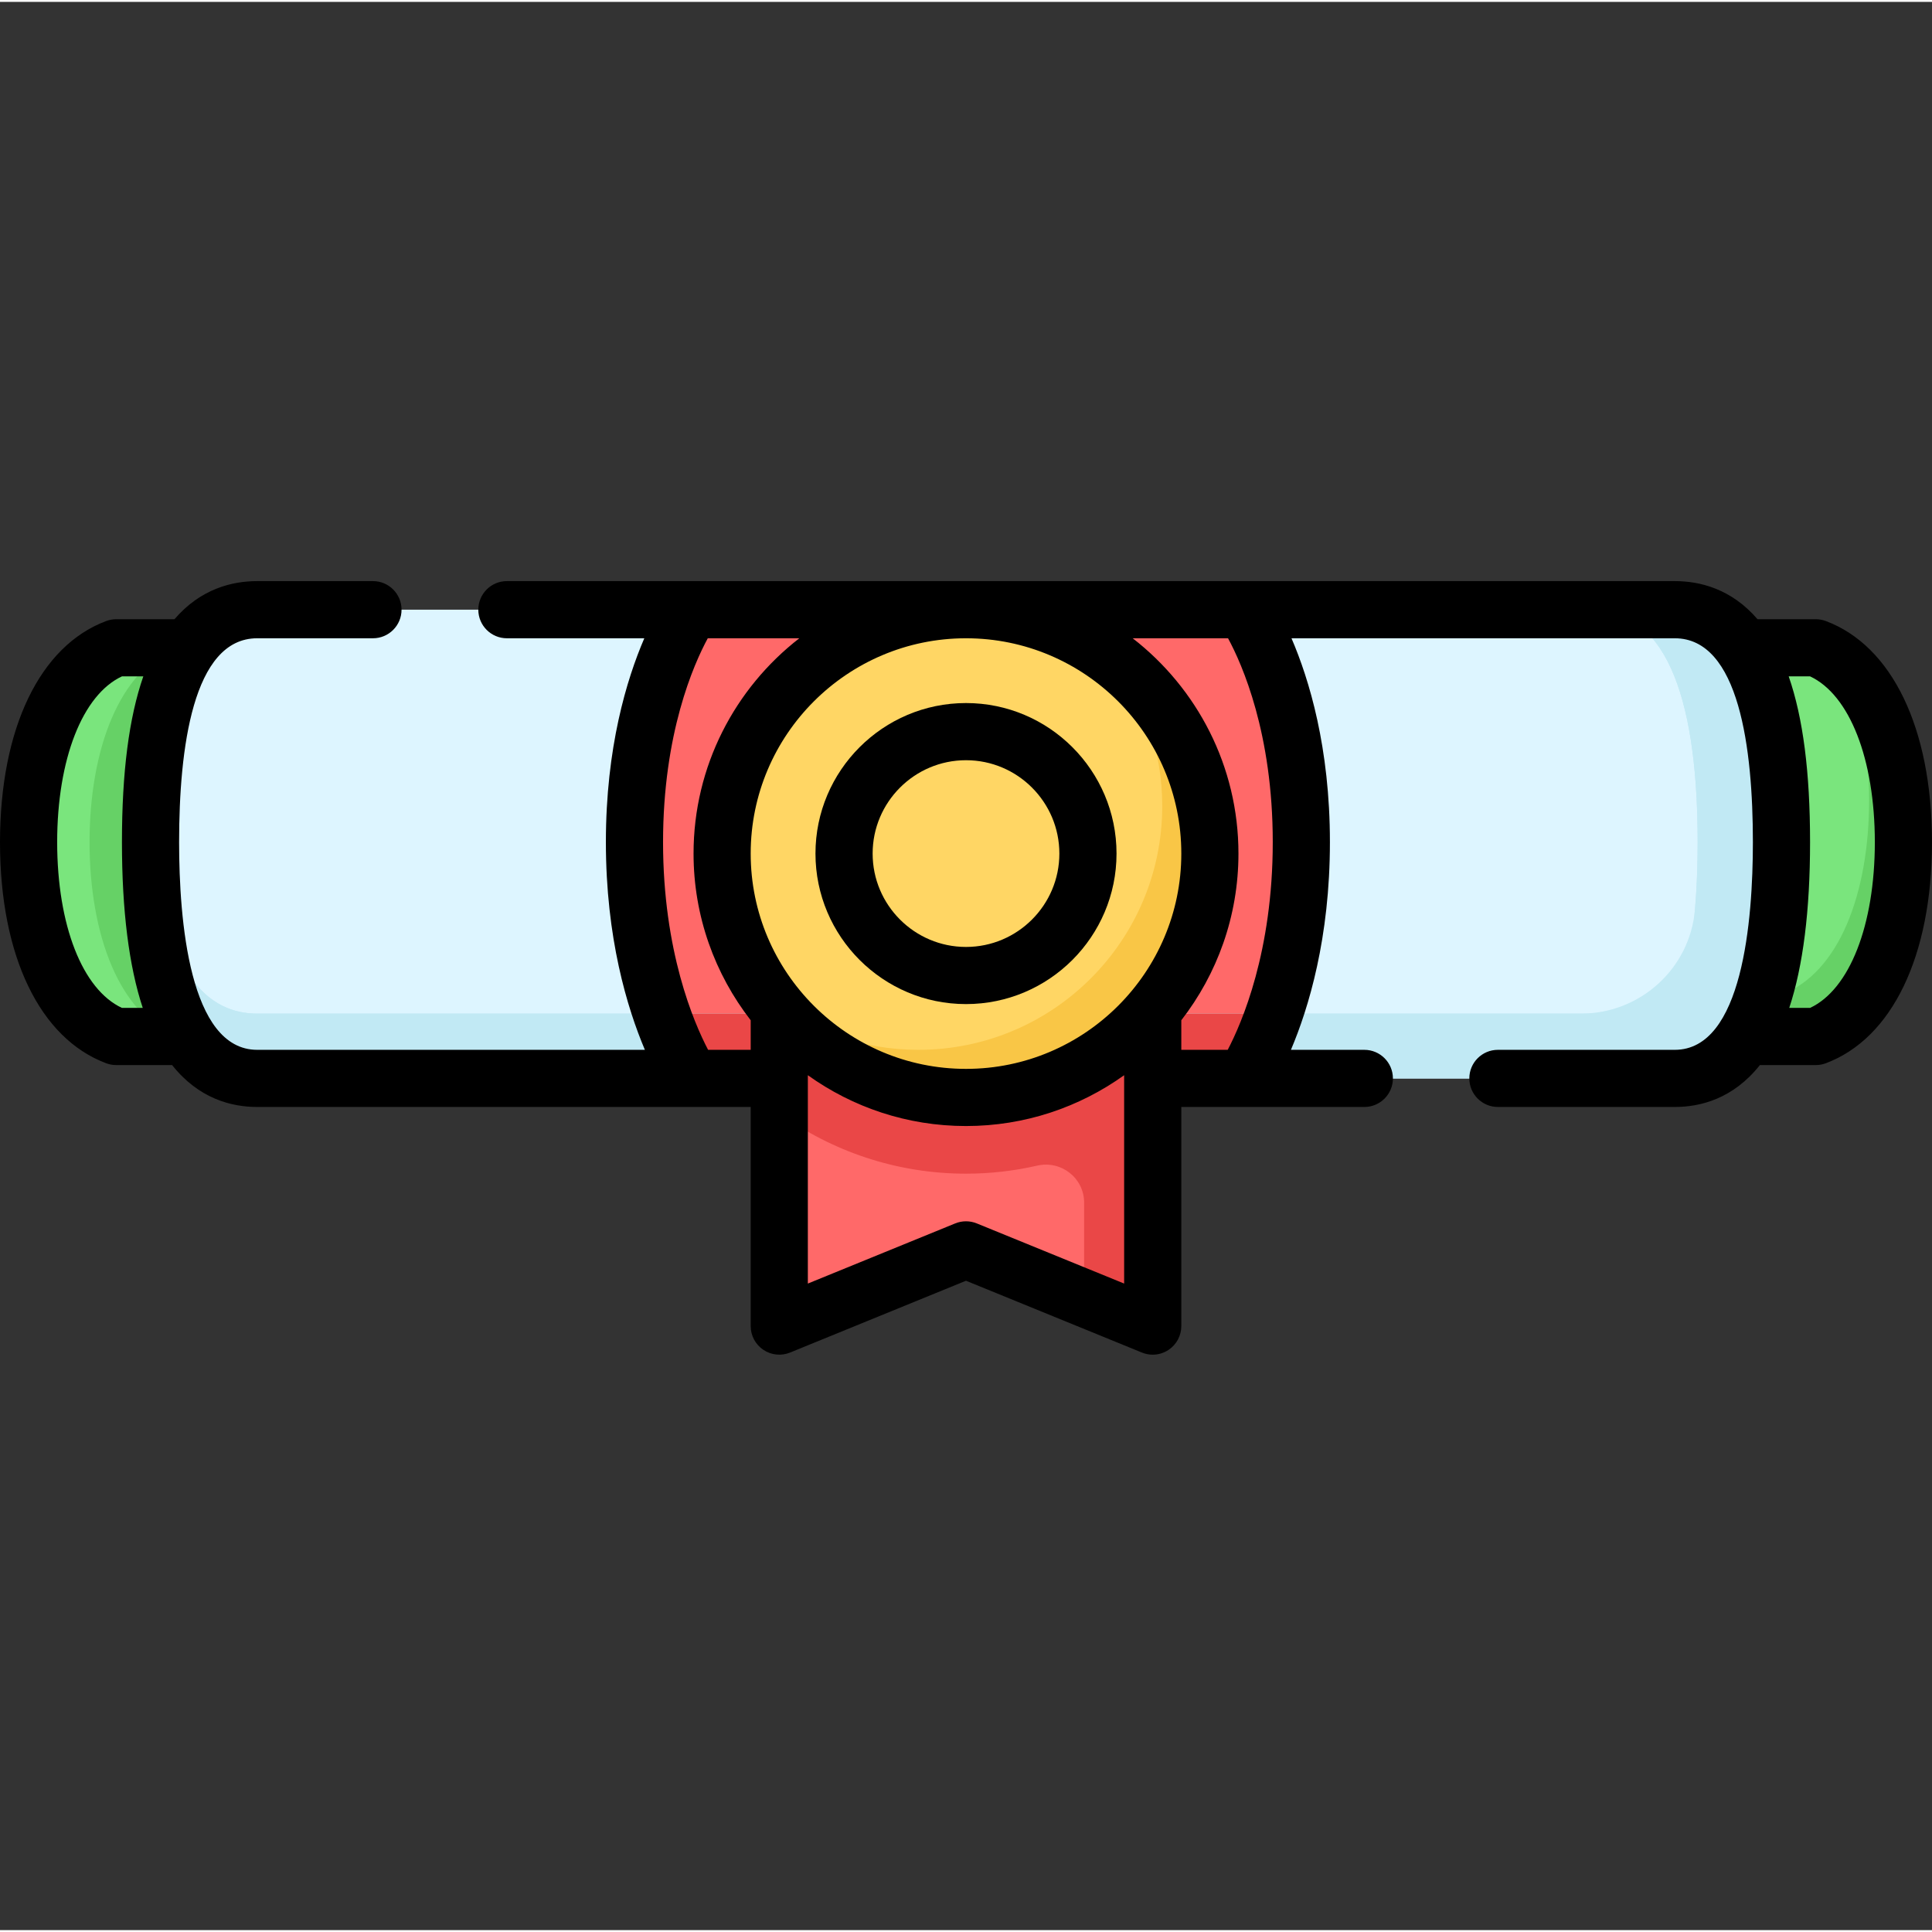 <svg height="512pt" viewBox="0 -153 512 511" width="512pt" xmlns="http://www.w3.org/2000/svg"><rect x="0" y="-153" width="512" height="511" fill="#333333" stroke="none"/><path d="m461.004 121.18h20.195c15.316-5.723 23.227-26.93 23.227-51.594v.18-.18.18c0-24.664-7.91-45.871-23.227-51.594h-20.195zm0 0" fill="#7ae57d"/><path d="m487.512 21.703c5.168 9.602 7.812 22.652 7.824 36.863 0-.031.004-.059.004-.09v.18c0-.031-.004-.059-.004-.09-.02 24.625-7.926 45.785-23.227 51.504h-11.105v11.105h20.195c15.297-5.715 23.207-26.879 23.227-51.5-.016-20.973-5.762-39.43-16.914-47.973zm0 0" fill="#66d166"/><path d="m50.996 121.18h-20.195c-15.316-5.723-23.227-26.93-23.227-51.594v.18-.18.18c0-24.664 7.91-45.871 23.227-51.594h20.195zm0 0" fill="#7ae57d"/><path d="m23.73 69.766c0-.031.004-.062.004-.09 0-.031-.004-.059-.004-.09zm0 0" fill="#66d166"/><path d="m46.961 18.172c-15.301 5.715-23.207 26.879-23.227 51.504.02 24.625 7.926 45.789 23.227 51.504h4.035v-103.008zm0 0" fill="#66d166"/><path d="m443.836 132.285c21.191 0 28.273-27.398 28.273-62.609 0-35.207-7.082-61.602-28.273-61.602h-375.672c-21.191 0-28.273 26.395-28.273 61.602 0 35.211 7.082 62.609 28.273 62.609zm0 0" fill="#ddf5ff"/><path d="m443.836 8.074h-22.219c21.195 0 28.277 26.395 28.277 61.602 0 18.105-1.883 34.133-6.582 45.445h-375.148c-19.43 0-26.996-23.047-28.117-54.02-.105 2.793-.156 5.648-.156 8.574 0 35.211 7.082 62.609 28.273 62.609h375.672c21.191 0 28.273-27.398 28.273-62.609 0-35.207-7.082-61.602-28.273-61.602zm0 0" fill="#c1e9f4"/><path d="m329.719 8.074h-146.43s-15.148 20.953-15.148 61.602c0 40.648 15.148 62.609 15.148 62.609h146.43s15.148-21.965 15.148-62.609-15.148-61.602-15.148-61.602zm0 0" fill="#ff6969"/><path d="m443.836 8.074h-22.219c21.195 0 28.277 26.395 28.277 61.602 0 6.25-.227 12.254-.711 17.898-1.348 15.609-14.508 27.543-30.176 27.543h-350.844c-19.43 0-26.996-23.043-28.117-54.016-.105 2.793-.156 5.648-.156 8.574 0 35.207 7.082 62.609 28.273 62.609h375.672c21.191 0 28.273-27.402 28.273-62.609 0-35.211-7.082-61.602-28.273-61.602zm0 0" fill="#c1e9f4"/><path d="m175.332 115.117c3.91 11.285 7.957 17.168 7.957 17.168h146.43s4.047-5.883 7.961-17.168zm0 0" fill="#ea4747"/><path d="m256 177.73 49.484 20.199v-85.84h-98.969v85.84zm0 0" fill="#ff6969"/><path d="m287.305 112.09h-80.789v29.449c13.941 10.051 31.027 15.996 49.484 15.996 6.488 0 12.805-.738 18.875-2.133 6.355-1.457 12.43 3.297 12.43 9.82v25.285l18.18 7.422v-85.84s-9.73 0-18.18 0zm0 0" fill="#ea4747"/><path d="m320.633 72.703c0 35.695-28.938 64.633-64.633 64.633s-64.633-28.938-64.633-64.633c0-35.691 28.938-64.629 64.633-64.629s64.633 28.938 64.633 64.629zm0 0" fill="#ffd664"/><path d="m294.949 21.133c8.191 10.832 13.059 24.32 13.059 38.949 0 35.695-28.938 64.633-64.629 64.633-14.629 0-28.117-4.867-38.949-13.062 11.797 15.602 30.504 25.684 51.57 25.684 35.695 0 64.633-28.938 64.633-64.633 0-21.062-10.086-39.77-25.684-51.57zm0 0" fill="#f9c646"/><path d="m483.852 11.078c-.848-.316-1.746-.48-2.652-.48h-15.438c-6.934-8.074-15.297-10.098-21.926-10.098h-309.504c-4.184 0-7.574 3.391-7.574 7.574 0 4.184 3.391 7.574 7.574 7.574h36.418c-4.672 10.848-10.184 28.949-10.184 54.027 0 25.402 5.648 43.984 10.336 55.039h-102.738c-18.012 0-20.699-34.484-20.699-55.039 0-24.648 3.59-54.027 20.699-54.027h30.676c4.184 0 7.574-3.391 7.574-7.574 0-4.184-3.391-7.574-7.574-7.574h-30.676c-6.629 0-14.992 2.023-21.926 10.098h-15.438c-.906 0-1.805.164-2.652.48-17.578 6.57-28.094 28.41-28.148 58.453v.055.18.027c.027 30.047 10.547 51.902 28.148 58.48.848.316 1.746.48 2.652.48h14.812c7.055 8.906 15.723 11.105 22.551 11.105h130.777v58.07c0 2.52 1.258 4.879 3.352 6.285s4.754 1.68 7.086.727l46.621-19.031 46.621 19.031c.922.375 1.895.562 2.859.562 1.484 0 2.961-.438 4.227-1.289 2.094-1.406 3.352-3.766 3.352-6.285v-58.07h48.504c4.184 0 7.574-3.391 7.574-7.574 0-4.18-3.391-7.57-7.574-7.57h-19.453c4.688-11.055 10.332-29.637 10.332-55.039 0-25.078-5.512-43.18-10.184-54.027h101.578c17.109 0 20.699 29.379 20.699 54.027 0 20.555-2.688 55.039-20.699 55.039h-46.875c-4.184 0-7.574 3.391-7.574 7.57 0 4.184 3.391 7.574 7.574 7.574h46.875c6.828 0 15.496-2.199 22.551-11.105h14.812c.906 0 1.805-.164 2.652-.48 17.578-6.57 28.094-28.41 28.148-58.453 0-.016 0-.035 0-.055v-.18c0-.02 0-.035 0-.055-.055-30.043-10.57-51.883-28.148-58.453zm-468.703 58.598c.016-22.039 6.711-39.043 17.164-43.93h5.664c-3.801 10.965-5.66 25.375-5.66 43.93 0 18.137 1.859 32.883 5.516 43.93h-5.52c-10.457-4.883-17.148-21.855-17.164-43.93zm297.91 3.027c0 31.465-25.598 57.059-57.059 57.059s-57.059-25.598-57.059-57.059 25.598-57.055 57.059-57.055 57.059 25.594 57.059 57.055zm-125.406 52.012c-3.789-7.227-11.938-26.137-11.938-55.039 0-28.812 8.102-47.105 11.852-54.027h24.262c-17.039 13.219-28.031 33.871-28.031 57.055 0 16.633 5.664 31.953 15.145 44.176v7.836zm110.258 61.941-39.047-15.938c-1.836-.75-3.891-.75-5.727 0l-39.047 15.938v-55.211c11.828 8.465 26.293 13.465 41.91 13.465s30.082-5 41.91-13.465zm39.383-116.98c0 28.918-8.156 47.832-11.934 55.039h-12.301v-7.836c9.48-12.223 15.145-27.543 15.145-44.176 0-23.184-10.992-43.836-28.031-57.055h25.27c3.766 6.949 11.852 25.238 11.852 54.027zm142.395 43.93h-5.52c3.656-11.047 5.516-25.793 5.516-43.93 0-18.555-1.859-32.965-5.66-43.93h5.668c10.453 4.887 17.145 21.891 17.16 43.93-.016 22.043-6.707 39.043-17.164 43.93zm0 0"/><path d="m256 112.594c21.996 0 39.891-17.895 39.891-39.891 0-21.992-17.895-39.887-39.891-39.887s-39.891 17.895-39.891 39.887c0 21.996 17.895 39.891 39.891 39.891zm0-64.629c13.645 0 24.742 11.098 24.742 24.742 0 13.641-11.098 24.742-24.742 24.742s-24.742-11.102-24.742-24.742c0-13.645 11.102-24.742 24.742-24.742zm0 0"/></svg>
